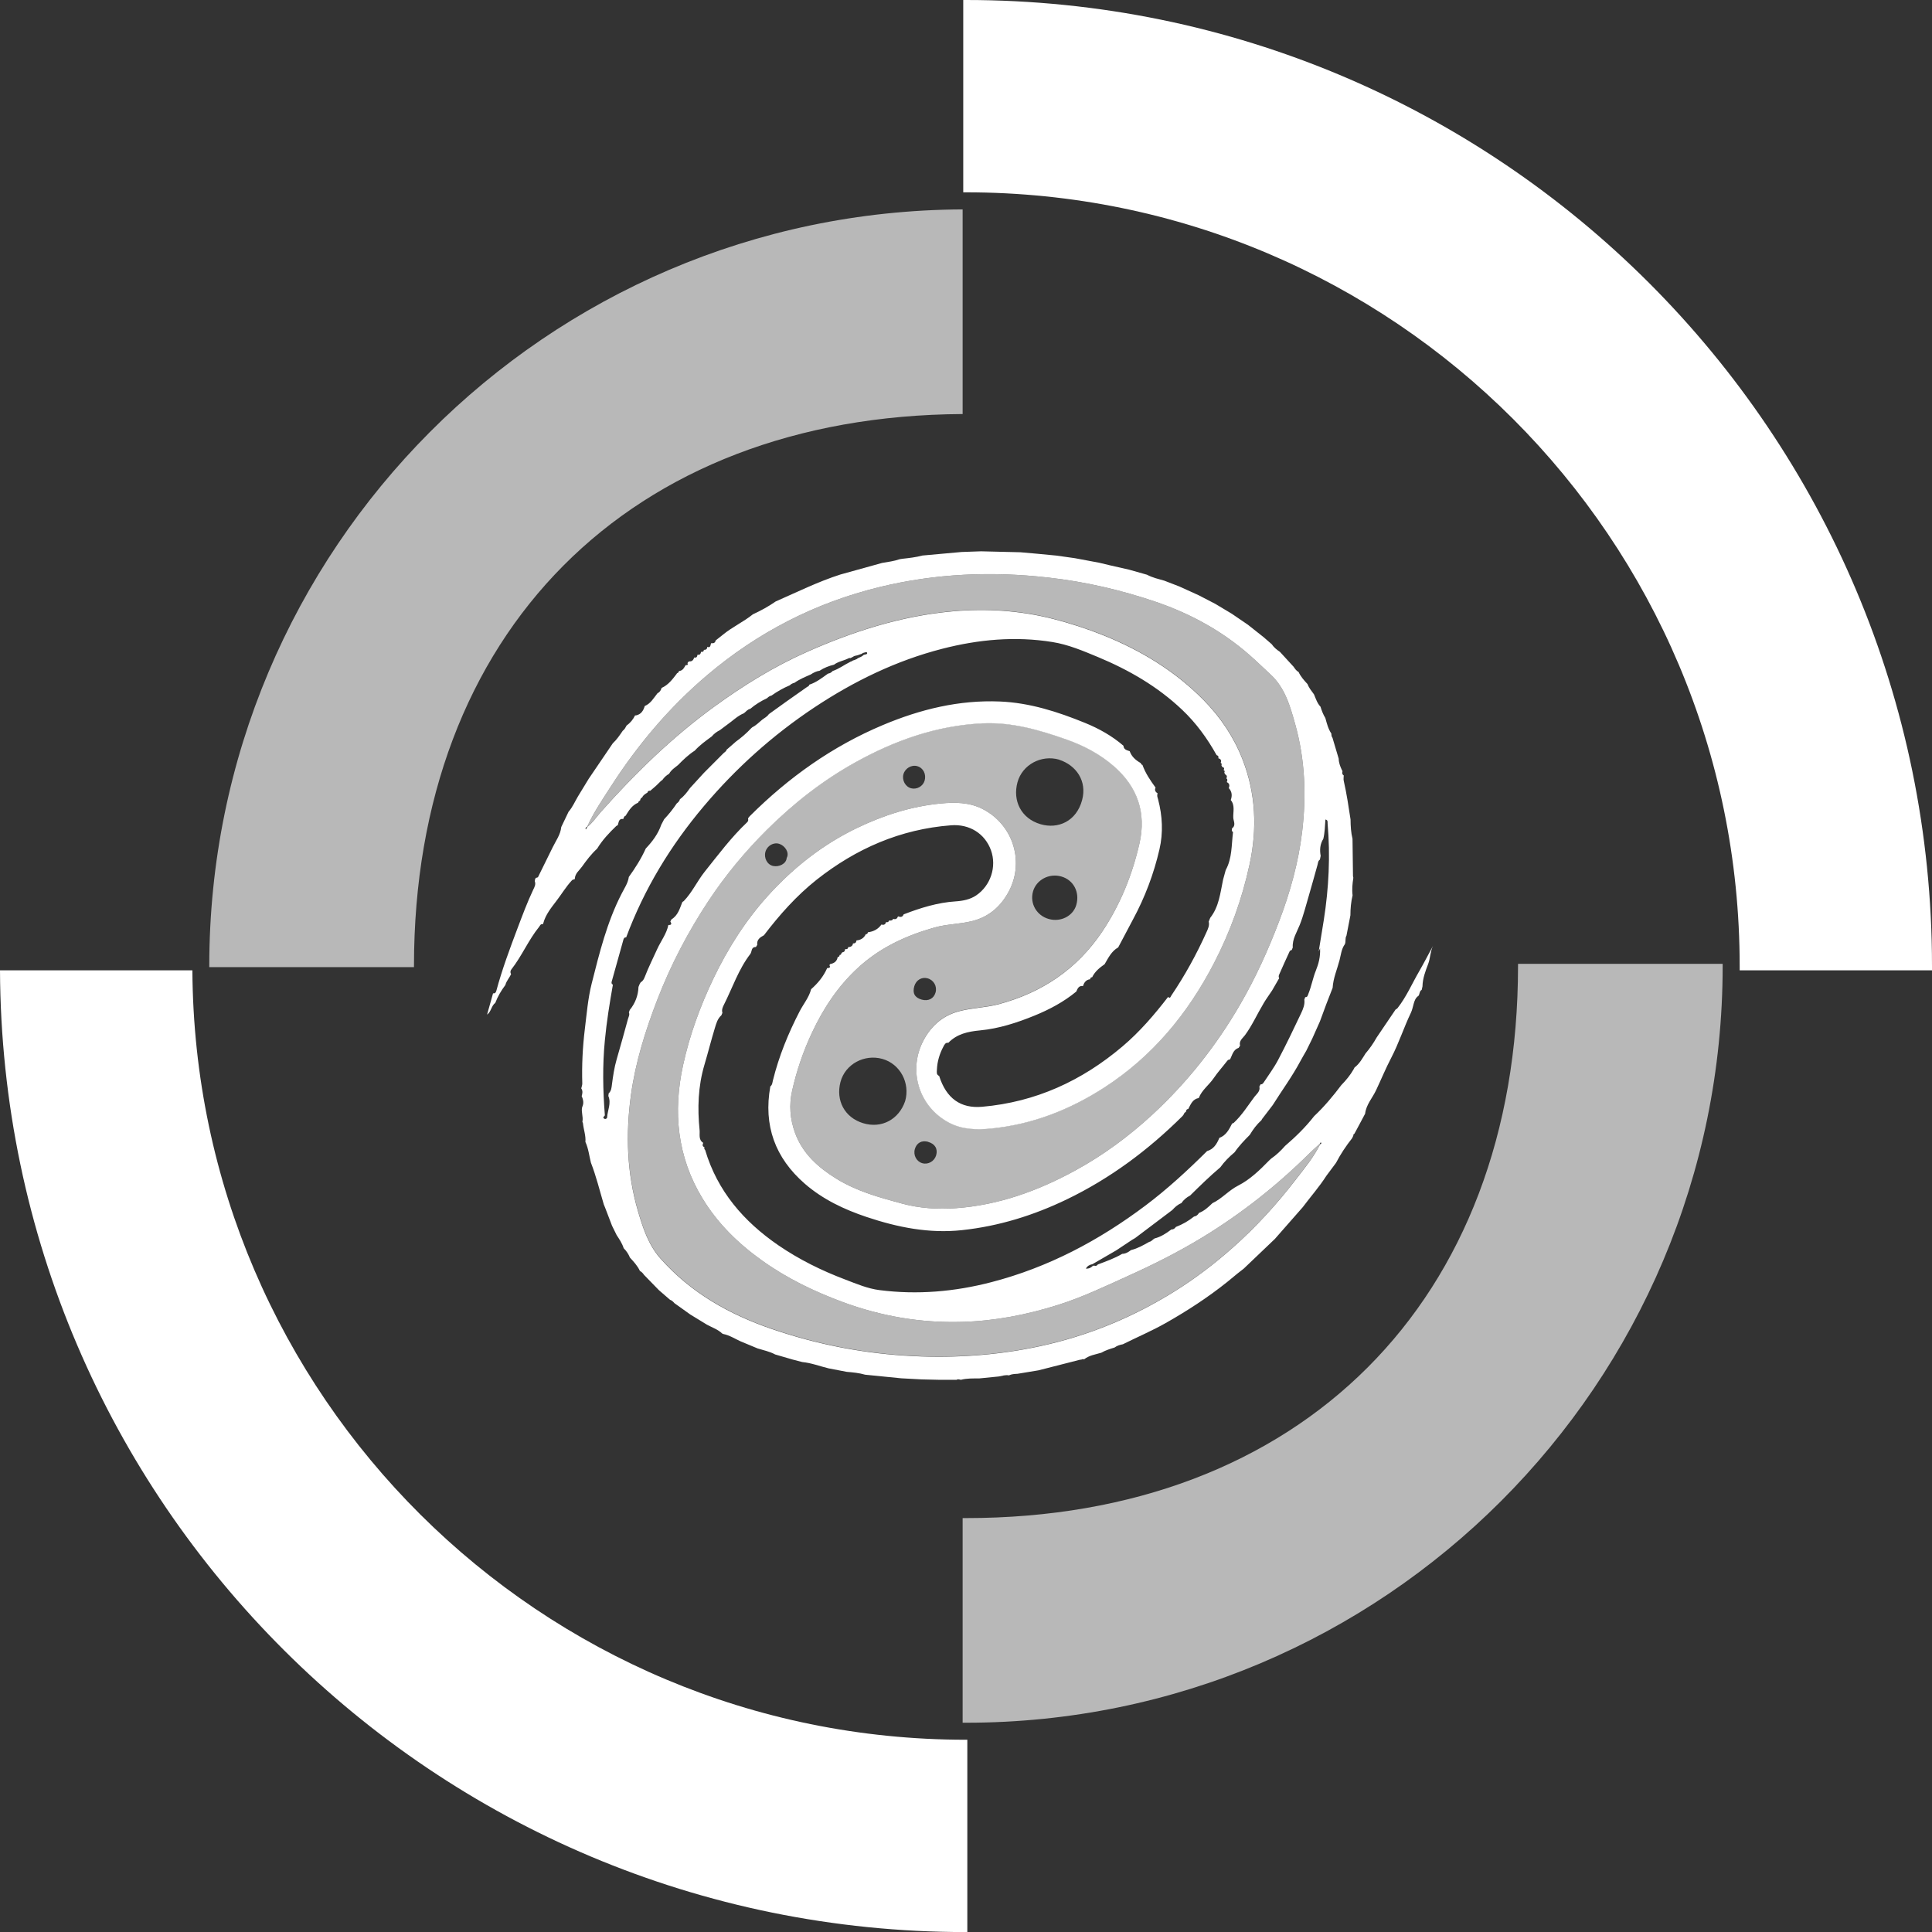 <?xml version="1.0" encoding="UTF-8"?><svg id="Layer_2" xmlns="http://www.w3.org/2000/svg" viewBox="0 0 283.89 283.9"><rect x="0" y="0" width="283.89" height="283.9" fill="#333333" stroke="none"/><defs><style>.cls-1,.cls-2{fill:#fff;}.cls-1,.cls-3{opacity:.65;}</style></defs><g id="Layer_1-2"><path class="cls-2" d="M208.9,145.47c.04-.17.08-.35.12-.52.02-1.16.43-2.24.83-3.29.33-.86.3-1.81.71-2.66-.67,1.23-1.3,2.47-2,3.68-1.06,1.82-1.89,3.78-3.21,5.46-.07.09-.18.14-.28.2-.93,1.37-1.86,2.74-2.79,4.12-.47.84-1.01,1.62-1.63,2.34-.47.74-.89,1.52-1.61,2.06-.05.09-.1.18-.14.27-.49.85-1.11,1.61-1.8,2.31-1.22,1.62-2.52,3.18-4,4.57-1.26,1.62-2.72,3.04-4.27,4.37-.61.7-1.28,1.34-2.05,1.87-.1.1-.21.19-.31.29-1.36,1.4-2.82,2.8-4.51,3.66-1.42.72-2.41,1.94-3.81,2.6-.59.57-1.18,1.13-1.97,1.43-.16.28-.39.48-.73.53-.81.65-1.7,1.16-2.67,1.53-.16.24-.37.38-.66.37-.76.57-1.54,1.09-2.47,1.32-.27.15-.45.45-.78.5-.86.49-1.71.97-2.68,1.21-.38.29-.78.54-1.29.55-1.13.67-2.36,1.1-3.58,1.56-.14.19-.31.27-.54.17-.06.01-.13.02-.19.03-.26.25-.54.44-1.03.41.23-.42.57-.57.96-.65l3.5-2.03c.78-.52,1.56-1.04,2.35-1.56.14-.08.29-.17.43-.25,1.82-1.37,3.64-2.74,5.46-4.12.38-.42.79-.8,1.33-1.01.33-.49.77-.85,1.29-1.12,1.44-1.42,2.88-2.83,4.43-4.14.6-.84,1.32-1.56,2.11-2.22.64-.94,1.43-1.75,2.23-2.56.47-.79,1.02-1.53,1.71-2.15.03-.06.06-.11.09-.17.52-.68,1.04-1.36,1.56-2.04,1.35-2.15,2.86-4.2,4.06-6.45.28-.52.58-1.03.88-1.55.29-.6.59-1.19.88-1.79.37-.84.74-1.67,1.12-2.51.31-.84.62-1.68.93-2.52.31-.81.63-1.61.94-2.42.08-1.41.66-2.71,1.01-4.05.21-.79.27-1.65.78-2.35.19-.4,0-.87.24-1.26.19-1,.39-1.99.58-2.99,0-.99.09-1.98.32-2.94-.11-.86-.02-1.72.11-2.57v-.02c-.02-.07-.03-.15-.05-.22-.02-1.83-.05-3.66-.07-5.49-.23-.94-.28-1.89-.29-2.85-.29-1.9-.57-3.81-1-5.68-.06-.25,0-.53,0-.79-.25-.15-.25-.38-.18-.62-.04-.08-.08-.15-.12-.23-.23-.51-.43-1.03-.44-1.61-.3-1.02-.6-2.04-.91-3.06-.15-.18-.16-.41-.17-.63-.47-.69-.66-1.49-.88-2.28-.32-.52-.54-1.08-.71-1.66-.49-.52-.69-1.18-.96-1.82-.35-.48-.74-.94-.95-1.51-.5-.54-1-1.09-1.31-1.77-.33-.18-.53-.47-.73-.77-.67-.73-1.34-1.46-2.02-2.2-.46-.31-.89-.65-1.2-1.12-.4-.35-.8-.69-1.2-1.04-.77-.61-1.54-1.21-2.3-1.82-.79-.54-1.57-1.07-2.36-1.61-.81-.48-1.61-.97-2.42-1.45-.82-.42-1.63-.85-2.45-1.27-.95-.43-1.89-.86-2.84-1.29-.73-.28-1.47-.56-2.2-.85-.87-.25-1.76-.45-2.56-.88-.87-.25-1.74-.49-2.62-.74-.94-.21-1.88-.43-2.81-.64-.53-.13-1.06-.25-1.59-.38-1.19-.22-2.38-.45-3.58-.67l-2.7-.38c-.97-.09-1.95-.19-2.92-.28-.79-.07-1.58-.14-2.38-.21-1.93-.05-3.85-.09-5.78-.14-.95.03-1.9.07-2.85.1-1.92.17-3.84.35-5.76.52-.97.26-1.97.37-2.97.48-.12.02-.25.04-.37.06-.84.29-1.73.4-2.6.55-2.04.57-4.08,1.13-6.12,1.7-3.28,1.05-6.36,2.58-9.51,3.96-1.06.74-2.18,1.35-3.35,1.89-1.39,1.12-3.03,1.86-4.41,3-.34.28-.7.55-1.05.83-.07.31-.26.46-.59.41-.07,0-.11.02-.12.09-.07.27-.08.63-.53.45-.01.31-.18.46-.49.44-.03.25-.17.34-.42.29-.07.27-.15.51-.51.42l-.03.06c-.04.26-.15.43-.46.35-.13.32-.28.61-.7.57-.16.02-.24.14-.3.27.14.31-.09.28-.27.29-.24.39-.43.83-.98.86-.04.17-.12.3-.31.32v.06c-.63.82-1.25,1.67-2.25,2.11-.09.34-.26.62-.59.77-.56.69-.99,1.52-1.89,1.89h.01c-.2.66-.52,1.21-1.27,1.37-.05,0-.1,0-.15,0-.29.59-.69,1.1-1.24,1.48-.16.29-.3.59-.58.79-.44.65-.88,1.3-1.46,1.84-1.18,1.73-2.35,3.47-3.53,5.2-.53.86-1.06,1.73-1.58,2.59-.45.76-.8,1.59-1.39,2.27-.36.75-.71,1.49-1.07,2.24-.11,1.13-.81,2.04-1.28,3.02-.65,1.35-1.34,2.69-1.99,4.04-.09.19-.13.4-.41.38-.05.05-.1.11-.15.16-.02.12-.04.24-.06.35.19.48-.05.89-.24,1.28-.87,1.84-1.57,3.73-2.29,5.63-1.14,3.02-2.27,6.05-3.11,9.17-.07.25-.17.45-.49.4l-.88,3.13c.62-.43.61-1.28,1.21-1.73.36-.95.87-1.81,1.48-2.62.15-.61.61-1.06.84-1.62-.17-.24-.09-.5.04-.67,1.54-1.97,2.51-4.32,4.08-6.26.14-.18.21-.46.53-.38.04-.04.07-.1.08-.15.34-1.27,1.17-2.28,1.93-3.28.76-.99,1.4-2.07,2.25-2.99.12-.13.23-.18.38-.16.04-.04.07-.08.08-.14.04-.76.65-1.18,1.04-1.73.67-.94,1.37-1.87,2.23-2.65.76-1.26,1.76-2.32,2.82-3.34.07-.04.15-.08.22-.12.15-.41.1-1,.81-.91.07-.18.09-.4.33-.46.48-.77.94-1.56,1.85-1.93.05-.14.11-.26.27-.29.06-.19.08-.41.32-.47.14-.36.46-.53.77-.72.06-.22.19-.31.42-.27.27-.23.54-.47.81-.7.07-.06.13-.12.2-.19.19-.18.37-.36.56-.55.07-.05.14-.1.21-.15h0c.26-.38.59-.68.99-.91.3-.56.83-.89,1.31-1.28.76-.78,1.54-1.53,2.46-2.12h0c.74-.82,1.63-1.45,2.5-2.09.33-.4.73-.69,1.19-.92.56-.42,1.12-.84,1.68-1.26.58-.46,1.15-.95,1.85-1.22.3-.23.52-.57.93-.65.75-.64,1.59-1.15,2.48-1.57.18-.18.38-.33.64-.38.84-.6,1.74-1.11,2.69-1.51.19-.18.41-.31.68-.36.74-.53,1.57-.87,2.4-1.23.4-.27.82-.48,1.3-.55.65-.43,1.37-.71,2.12-.89.63-.48,1.43-.58,2.12-.93.02,0,.03-.01.05-.02.03-.02.07-.03.12-.03.05,0,.1,0,.15.01.03-.04.08-.06.13-.07.13-.07.26-.15.39-.22h.01s.03-.02.05-.02c.04-.03.09-.04.15-.03.03-.01.06-.02.1-.03.27-.04.51-.18.77-.24,0,0,0,0,0,0,.1-.09.22-.14.34-.18.1-.03.21-.04.31-.08.08-.03.16.04.18.11.01.04,0,.08-.02.12-.02.04-.05.05-.09.07-.09.03-.2.05-.29.07-.02,0-.05.01-.07.02-.01,0-.02,0-.03.01,0,0,0,0,0,0,0,0,0,0,0,0-.02.01-.05.02-.07.04,0,0,0,0,0,0,0,0-.02.01-.02.02-.2.23-.53.29-.79.44-.07.04-.18.18-.28.15-.01.01-.03.03-.04.04-.03.02-.06.04-.1.05-.02.01-.05.02-.07.02,0,0-.01,0-.02,0-.04.03-.09.04-.15.04-.11.06-.21.12-.32.18-.03.02-.07.03-.11.03-.02.01-.04.03-.06.04-.86.42-1.62,1.02-2.54,1.32-.18.21-.4.35-.68.38-.87.62-1.71,1.29-2.75,1.63-.04.14-.11.26-.28.3-1.01.71-2.03,1.43-3.04,2.14-.88.63-1.75,1.26-2.63,1.89-.24.38-.65.56-.99.83-.46.38-.88.82-1.43,1.09-.07.06-.14.12-.21.18h.01c-.68.73-1.44,1.37-2.25,1.96-.06.06-.13.11-.19.17-.39.34-.77.67-1.16,1.01-.03.12-.06.24-.2.28v.02c-.08.06-.15.12-.21.17-.97.97-1.93,1.94-2.9,2.91-.69.75-1.37,1.5-2.06,2.25-.42.6-.87,1.19-1.47,1.63-.07.27-.25.46-.47.62-.55.83-1.17,1.6-1.85,2.32-.14.27-.28.53-.42.8-.47,1.36-1.31,2.48-2.28,3.5-.67,1.49-1.54,2.86-2.49,4.18-.13.92-.66,1.67-1.06,2.46-2.15,4.18-3.26,8.7-4.4,13.21-.55,2.19-.73,4.47-1.01,6.73-.32,2.64-.45,5.3-.37,7.97,0,.23-.1.47-.15.7.25.37.18.75.06,1.14.25.53.34,1.07.07,1.62-.17.71.19,1.41.04,2.12v.03c.03.07.06.15.08.22.09.92.44,1.8.36,2.74.45.97.55,2.03.81,3.05.78,2,1.28,4.08,1.89,6.13.07.16.14.32.2.49l1.01,2.64c.23.46.46.92.68,1.38.4.61.81,1.21,1.03,1.92.4.4.71.86.92,1.38.56.61,1.12,1.21,1.47,1.97.25.13.44.32.59.56.73.75,1.46,1.5,2.19,2.25.55.47,1.09.95,1.64,1.42.27.09.47.29.65.5.78.56,1.56,1.11,2.34,1.67.81.49,1.61.99,2.42,1.48.76.42,1.61.69,2.26,1.31.06.02.11.04.16.07.91.18,1.69.69,2.52,1.07l2.52,1.05c.87.27,1.78.45,2.59.89.86.25,1.72.5,2.58.75.46.12.93.24,1.39.36,1.34.13,2.59.62,3.88.93.89.17,1.78.34,2.66.51.91.08,1.82.16,2.7.42,1.77.18,3.54.35,5.31.53.99.05,1.98.1,2.97.16.86.02,1.72.04,2.57.06.86,0,1.73,0,2.59,0,.21-.14.42-.04.63,0,.88-.23,1.78-.2,2.67-.2.97-.1,1.94-.19,2.91-.29.49-.09.97-.26,1.48-.16.39-.19.82-.21,1.25-.23,1.03-.17,2.06-.34,3.09-.51,2.05-.52,4.1-1.05,6.15-1.57.04-.02.07-.02.1.02.14-.09.3-.13.46-.07.74-.59,1.67-.71,2.53-.97.61-.35,1.27-.56,1.94-.76.36-.27.78-.4,1.22-.48,2.1-1.05,4.25-1.96,6.3-3.12,3.16-1.79,6.19-3.76,9.03-6.03.51-.42,1.02-.83,1.52-1.25.3-.24.6-.47.91-.71l4.58-4.37c1.37-1.56,2.73-3.11,4.1-4.67,1.15-1.54,2.43-2.98,3.47-4.61.47-.63.94-1.26,1.41-1.89.67-1.29,1.47-2.49,2.37-3.63.06-.13.12-.25.18-.38-.03-.14.04-.21.15-.27.15-.28.3-.56.45-.83.38-.71.75-1.41,1.13-2.12.15-1.33,1.07-2.3,1.61-3.45.75-1.59,1.42-3.22,2.23-4.77,1.12-2.15,1.85-4.45,2.89-6.62.19-.4.28-.86.4-1.29.13-.47.28-.91.72-1.2.18-.26.12-.62.4-.83ZM185.66,147.45c.39-.66.85-1.28,1.27-1.92.34-.6.68-1.2,1.03-1.79-.12-.21-.06-.42.03-.6.5-1.14,1.01-2.27,1.53-3.39.04-.08.19-.11.29-.16.05-.12.1-.24.15-.36-.09-1.23.6-2.25,1.02-3.31.57-1.43.92-2.92,1.36-4.38.44-1.47.83-2.96,1.25-4.43.08-.28.07-.61.36-.8.04-.18.07-.37.11-.55-.16-.88-.1-1.72.39-2.5.22-.93.24-1.88.31-2.84.4.08.3.38.32.58.41,4.75.18,9.48-.56,14.19-.24,1.54-.5,3.08-.75,4.62.05-.11.09-.22.2-.48.07,1.25-.22,2.31-.62,3.3-.45,1.12-.65,2.32-1.11,3.44-.09.22-.11.48-.45.45-.04.12-.08.24-.13.36.1.72-.18,1.37-.46,1.98-1.1,2.32-2.2,4.63-3.4,6.9-.61,1.16-1.4,2.21-2.12,3.31-.1.15-.23.29-.44.26l-.19.33c.18.68-.42,1.11-.7,1.48-.98,1.31-1.85,2.72-3.06,3.85-.06.05-.15.07-.24.1-.45.87-.88,1.75-1.89,2.12l-.02.07c-.36.84-.82,1.59-1.77,1.86-2.86,2.84-5.82,5.57-9.05,8-6.85,5.15-14.3,9.1-22.64,11.26-5.41,1.41-10.9,1.88-16.45,1.17-1.74-.22-3.37-.92-5-1.54-3.47-1.31-6.78-2.94-9.85-5.04-5.11-3.51-8.97-7.97-10.77-14.02-.14-.1-.14-.25-.1-.4h0c-.36-.13-.27-.38-.18-.64-.73-.44-.47-1.27-.53-1.85-.33-3.23-.23-6.46.71-9.62.53-1.78.98-3.59,1.52-5.36.21-.68.39-1.41.97-1.91.05-.12.1-.24.15-.36-.14-.44.05-.86.23-1.21,1.26-2.5,2.14-5.19,3.87-7.44.26-.34.09-1.05.82-1.02.07-.11.13-.21.2-.32-.1-.77.42-1.11.98-1.41,2.28-2.99,4.77-5.8,7.73-8.15,5.81-4.59,12.33-7.44,19.77-8.01,2.7-.21,4.99,1.22,5.87,3.69.85,2.38-.04,5.17-2.19,6.62-.88.59-1.94.8-3,.87-2.67.17-5.18.96-7.65,1.91-.14.36-.39.45-.74.31-.04-.02-.08,0-.11.02-.12.33-.34.44-.67.33-.14.24-.35.29-.61.23h0c-.07.23-.23.31-.45.24-.1.35-.32.48-.68.36-.49.69-1.17,1.04-1.99,1.14-.04.16-.1.3-.3.28v-.02c-.27.59-.75.88-1.38.94h0c-.04.3-.19.46-.51.43h0c-.05.41-.34.53-.71.56-.03.25-.18.33-.42.28-.04.01-.05.04-.04.08-.04.18-.08.35-.31.36-.07.04-.14.09-.21.13-.03.16-.08.3-.28.3-.02.17-.07.31-.28.29h0c-.1.62-.5.93-1.1,1.04l-.12.16c.24.42-.08.41-.33.44-.54,1.23-1.37,2.23-2.37,3.11h.01c-.31,1.2-1.12,2.15-1.68,3.23-1.68,3.25-3.05,6.6-3.93,10.16-.08.31-.08.67-.38.88-1.03,5.73.69,10.5,5.08,14.31,2.65,2.3,5.77,3.77,9.08,4.88,4.55,1.52,9.17,2.45,14,1.93,5.42-.58,10.53-2.17,15.42-4.53,6.38-3.08,11.97-7.25,16.98-12.23.08-.08.14-.19.21-.29.05-.14.11-.27.28-.3.06-.19.06-.43.35-.45v.02c.37-.7.64-1.48,1.57-1.64h-.01c.45-1.18,1.5-1.9,2.18-2.9.58-.86,1.29-1.64,1.92-2.46.13-.18.26-.31.49-.3.33-.64.45-1.44,1.27-1.71.07-.11.14-.22.21-.33-.21-.7.42-1.12.71-1.52,1.07-1.45,1.79-3.1,2.71-4.63ZM98.21,135.91c-.26,1.31-1.1,2.36-1.64,3.55-.61,1.35-1.28,2.67-1.81,4.05-.13.32-.27.65-.61.82-.06.1-.12.2-.18.31-.05.13-.1.25-.15.38-.05,1.27-.48,2.4-1.28,3.38l-.13.36c.15.34-.04.64-.13.95-.55,1.99-1.09,3.98-1.67,5.96-.35,1.21-.53,2.44-.69,3.68-.06.46-.09.96-.48,1.31-.02.13-.03.25-.05.38.46,1.08-.12,2.1-.18,3.15,0,.15-.23.31-.42.19-.32-.2.02-.33.09-.49-.29-3.68-.36-7.35,0-11.03.26-2.74.7-5.46,1.18-8.17-.29-.15-.2-.39-.13-.62.55-1.96,1.09-3.91,1.64-5.87.06-.23.11-.48.44-.46,2.65-7.12,6.53-13.5,11.43-19.3,4.73-5.6,10.13-10.44,16.24-14.5,5.81-3.85,12.01-6.87,18.78-8.61,5.33-1.37,10.72-1.87,16.18-.99,2.33.37,4.51,1.3,6.68,2.2,4.56,1.9,8.79,4.34,12.39,7.76,2.05,1.94,3.69,4.2,5.06,6.66.24.07.33.22.25.46.36.1.51.31.34.68v-.02c.19.09.17.24.12.39.04.08.08.15.12.23.26.06.35.2.2.46h0c.2.08.17.23.1.38.04.08.08.15.12.23h-.02c.29.14.35.35.19.62h.02c.2.11.14.28.08.46-.03.03-.03.06,0,.09.4.19.4.51.27.87h0c.48.51.52,1.11.29,1.75.65.78.33,1.74.37,2.6.02.48.44,1.12-.19,1.56-.01.13-.02.25-.03.38.06.06.18.13.18.19-.23,1.87-.12,3.82-1.07,5.55-.13.47-.26.95-.39,1.42-.41,1.94-.59,3.96-1.89,5.61-.07.18-.15.37-.22.55.14.57-.11,1.07-.32,1.54-1.46,3.25-3.17,6.36-5.17,9.32-.13.2-.16.49-.48.21-2.02,2.62-4.16,5.12-6.7,7.27-5.97,5.06-12.76,8.18-20.62,8.87-3.15.28-5.27-1.22-6.32-4.53-.44-.19-.34-.57-.33-.92.05-1.21.39-2.34.96-3.4.16-.29.29-.61.72-.55,1.27-1.31,2.88-1.65,4.63-1.82,2.79-.26,5.46-1.13,8.04-2.18,2.2-.9,4.29-2.01,6.13-3.53.19-.44.37-.9.99-.81.16-.54.46-.93,1.05-1,.02-.17.08-.31.29-.29h0c.4-.84,1.1-1.41,1.85-1.93h-.01c.54-.92,1-1.9,1.99-2.46h0c.72-1.36,1.44-2.73,2.17-4.1,1.76-3.26,3.06-6.7,3.89-10.3.57-2.45.44-4.92-.2-7.36-.08-.29-.21-.56-.06-.86-.31-.21-.5-.46-.31-.86h0c-.76-1.04-1.49-2.11-1.93-3.34h-.07c-.07-.1-.14-.18-.21-.27h.02c-.72-.41-1.33-.93-1.61-1.74h0c-.41-.14-.88-.22-.92-.8-1.68-1.45-3.6-2.52-5.63-3.35-4.02-1.64-8.15-2.97-12.53-3.15-6-.25-11.7,1.15-17.19,3.46-7.42,3.12-13.85,7.7-19.53,13.36-.11.1-.19.23-.28.35.03.2.07.38-.13.57-2.34,2.21-4.25,4.78-6.25,7.28-1.1,1.39-1.83,3.02-3.06,4.3-.06.06-.14.09-.21.13-.38.96-.64,1.98-1.61,2.57l-.16.32c.25.36.14.52-.29.5ZM193.97,168.17c-.96,1.89-2.29,3.52-3.58,5.18-2.76,3.58-5.79,6.91-9.18,9.92-2.68,2.38-5.52,4.55-8.56,6.45-6.12,3.83-12.71,6.55-19.77,8.08-6.15,1.33-12.37,1.77-18.65,1.47-7.14-.34-14.09-1.68-20.83-3.99-6.24-2.14-11.89-5.32-16.35-10.35-1.77-2-2.57-4.46-3.3-6.94-1.65-5.63-1.83-11.36-1.03-17.14.67-4.82,2.12-9.41,3.86-13.94,1.99-5.15,4.53-10.01,7.57-14.6,2.48-3.74,5.34-7.19,8.53-10.36,3.9-3.88,8.2-7.26,13.01-9.93,5.82-3.23,11.98-5.42,18.72-5.73,4.3-.19,8.32.97,12.31,2.38,2.52.89,4.85,2.11,6.88,3.86,3.53,3.04,4.87,6.87,3.83,11.42-1.06,4.63-2.82,8.99-5.48,12.96-3.69,5.49-8.79,8.92-15.15,10.64-1.93.52-3.92.53-5.85,1.04-2.34.61-4.01,2.05-5.14,4.08-2.5,4.46-.86,9.93,3.66,12.31,1.93,1.01,4.03,1.06,6.16.85,6.06-.6,11.54-2.74,16.63-6.02,7.11-4.59,12.29-10.88,16.14-18.31,2.37-4.58,4.12-9.42,5.21-14.47,1.14-5.25.93-10.46-1.06-15.51-1.28-3.26-3.21-6.12-5.65-8.61-4.19-4.27-9.19-7.31-14.72-9.54-2.41-.97-4.86-1.76-7.37-2.41-4.88-1.25-9.84-1.58-14.84-1.13-7.48.67-14.54,2.92-21.37,5.95-4.83,2.14-9.3,4.9-13.57,8-6.22,4.51-11.68,9.83-16.76,15.55-.65.74-1.2,1.58-1.98,2.19-.07.12-.13.24-.2.35-.02-.02-.05-.04-.05-.07,0-.15.07-.27.23-.31.96-2.11,2.27-4.03,3.52-5.97,3.93-6.1,8.57-11.6,14.11-16.3,7.44-6.31,15.89-10.66,25.39-12.97,8.16-1.98,16.39-2.33,24.71-1.39,5.44.61,10.74,1.83,15.89,3.59,5.03,1.72,9.67,4.25,13.71,7.79,1.04.91,2.03,1.88,3.05,2.82,2.18,1.99,2.93,4.71,3.68,7.4,1.44,5.16,1.64,10.44,1.01,15.73-.54,4.52-1.75,8.88-3.37,13.14-1.6,4.22-3.45,8.31-5.71,12.21-3.48,6.03-7.76,11.45-12.86,16.18-3.47,3.21-7.27,6.02-11.43,8.29-5.47,2.98-11.23,5.07-17.49,5.52-2.68.19-5.34.03-7.95-.68-3.34-.9-6.68-1.82-9.66-3.67-2.66-1.65-4.93-3.67-6.04-6.7-.74-2.02-.91-4.12-.43-6.22.66-2.94,1.63-5.78,2.91-8.51,1.67-3.57,3.8-6.8,6.72-9.5,3.24-3,7.08-4.77,11.28-5.96,1.84-.52,3.74-.49,5.59-.96,2.35-.6,4.01-2.03,5.17-4.04,2.58-4.46.88-10.1-3.71-12.43-1.94-.98-4.04-1-6.18-.79-4.31.42-8.34,1.72-12.22,3.58-5.04,2.42-9.34,5.81-13.07,9.92-3.31,3.65-5.93,7.78-8.06,12.22-1.95,4.08-3.5,8.32-4.46,12.73-1.5,6.85-.86,13.46,2.85,19.57,2.21,3.65,5.21,6.59,8.67,9.07,3.69,2.65,7.71,4.6,11.96,6.17,5.66,2.09,11.48,3.08,17.49,2.91,4.8-.13,9.49-1.04,14.08-2.48,3.6-1.13,6.98-2.75,10.4-4.3,3.77-1.7,7.44-3.55,10.96-5.7,5.66-3.46,10.85-7.55,15.57-12.23.51-.51,1.05-.98,1.58-1.46.06-.07.08-.27.2-.16.09.08-.04.19-.15.23Z"/><path class="cls-1" d="M86.27,121.49c.97-2.11,2.27-4.03,3.52-5.97,3.93-6.1,8.57-11.6,14.11-16.3,7.44-6.31,15.89-10.66,25.39-12.97,8.16-1.98,16.39-2.33,24.71-1.39,5.44.61,10.74,1.83,15.89,3.59,5.03,1.72,9.67,4.25,13.71,7.79,1.04.91,2.03,1.88,3.05,2.82,2.18,1.99,2.93,4.71,3.68,7.4,1.44,5.16,1.64,10.44,1.01,15.73-.54,4.52-1.75,8.88-3.37,13.14-1.6,4.22-3.45,8.31-5.71,12.21-3.48,6.03-7.76,11.45-12.86,16.18-3.47,3.21-7.27,6.02-11.43,8.29-5.47,2.98-11.23,5.07-17.49,5.52-2.68.19-5.34.03-7.95-.68-3.34-.9-6.68-1.82-9.66-3.67-2.66-1.65-4.93-3.67-6.04-6.7-.74-2.02-.91-4.12-.43-6.22.66-2.94,1.63-5.78,2.91-8.51,1.67-3.57,3.8-6.8,6.72-9.5,3.24-3,7.08-4.77,11.28-5.96,1.84-.52,3.74-.49,5.59-.96,2.35-.6,4.01-2.03,5.17-4.04,2.58-4.46.88-10.1-3.71-12.43-1.94-.98-4.04-1-6.18-.79-4.31.42-8.34,1.72-12.22,3.58-5.04,2.42-9.34,5.81-13.07,9.92-3.31,3.65-5.93,7.78-8.06,12.22-1.95,4.08-3.5,8.32-4.46,12.73-1.5,6.85-.86,13.46,2.85,19.57,2.21,3.65,5.21,6.59,8.67,9.07,3.69,2.65,7.71,4.6,11.96,6.17,5.66,2.09,11.48,3.08,17.49,2.91,4.8-.13,9.49-1.04,14.08-2.48,3.6-1.13,6.98-2.75,10.4-4.3,3.77-1.7,7.44-3.55,10.96-5.7,5.66-3.46,10.85-7.55,15.57-12.23.51-.51,1.05-.98,1.58-1.46l.05.07c-.96,1.88-2.29,3.52-3.58,5.18-2.76,3.58-5.79,6.91-9.18,9.92-2.68,2.38-5.52,4.55-8.56,6.45-6.12,3.83-12.71,6.55-19.77,8.08-6.15,1.33-12.37,1.77-18.65,1.47-7.14-.34-14.09-1.68-20.83-3.99-6.24-2.14-11.89-5.32-16.35-10.35-1.77-2-2.57-4.46-3.3-6.94-1.65-5.63-1.83-11.36-1.03-17.14.67-4.82,2.12-9.41,3.86-13.94,1.99-5.15,4.53-10.01,7.57-14.6,2.48-3.74,5.34-7.19,8.53-10.36,3.9-3.88,8.2-7.26,13.01-9.93,5.82-3.23,11.98-5.42,18.72-5.73,4.3-.19,8.32.97,12.31,2.38,2.52.89,4.85,2.11,6.88,3.86,3.53,3.04,4.87,6.87,3.83,11.42-1.06,4.63-2.82,8.99-5.48,12.96-3.69,5.49-8.79,8.92-15.15,10.64-1.93.52-3.92.53-5.85,1.04-2.34.61-4.01,2.05-5.14,4.08-2.5,4.46-.86,9.93,3.66,12.31,1.93,1.01,4.03,1.06,6.16.85,6.06-.6,11.54-2.74,16.63-6.02,7.11-4.59,12.29-10.88,16.14-18.31,2.37-4.58,4.12-9.42,5.21-14.47,1.14-5.25.93-10.46-1.06-15.51-1.28-3.26-3.21-6.12-5.65-8.61-4.19-4.27-9.19-7.31-14.72-9.54-2.41-.97-4.86-1.76-7.37-2.41-4.88-1.25-9.84-1.58-14.84-1.13-7.48.67-14.54,2.92-21.37,5.95-4.83,2.14-9.3,4.9-13.57,8-6.22,4.51-11.68,9.83-16.76,15.55-.65.74-1.2,1.58-1.98,2.19l-.02-.03ZM133,161.81c.77-2.67-.73-5.47-3.33-6.21-2.65-.75-5.48.76-6.17,3.39-.71,2.72.61,5.22,3.32,6.05,2.74.84,5.27-.57,6.18-3.23ZM155.62,111.62c-2.62-.75-5.41.75-6.11,3.33-.73,2.68.5,5.31,3.39,6.16,2.55.75,5.27-.4,6.11-3.56.74-2.77-.85-5.1-3.39-5.92ZM154.12,135.04c1.75.49,3.56-.44,4.03-2.06.54-1.88-.4-3.68-2.21-4.19-1.79-.51-3.67.5-4.15,2.21-.49,1.77.53,3.54,2.33,4.04ZM115.61,126.04c.41-.77-.27-1.77-1.09-2.04-.84-.28-1.78.26-2.04,1.14-.27.92.25,1.93,1.14,2.11.83.17,1.91-.29,1.98-1.2ZM135.86,114.73c.28-.96-.19-1.9-1.08-2.15-.85-.24-1.79.32-2.03,1.19-.24.88.29,1.84,1.13,2.06.83.22,1.74-.29,1.98-1.11ZM135.42,146.88c.98.28,1.79-.13,2.05-1.04.26-.92-.27-1.85-1.2-2.09-.85-.22-1.66.27-1.92,1.16-.3,1.03.06,1.68,1.07,1.97ZM136.38,167.78c-.93-.26-1.69.15-1.95,1.06-.26.89.23,1.83,1.09,2.08.86.25,1.78-.28,2.04-1.16.27-.94-.17-1.69-1.18-1.97Z"/><g class="cls-3"><path class="cls-2" d="M60.83,142.11c0-.05,0-.11,0-.16,0-49.02,31.67-80.84,80.62-81.11v-30.07c-61.18.27-110.7,49.94-110.7,111.18,0,.05,0,.11,0,.16h30.07Z"/><path class="cls-2" d="M253.13,141.63h-30.07c0,.11,0,.21,0,.32,0,49.18-31.93,81.12-81.12,81.12-.16,0-.33,0-.49,0v30.07c.16,0,.33,0,.49,0,61.41,0,111.19-49.78,111.19-111.19,0-.11,0-.21,0-.32Z"/></g><path class="cls-2" d="M142.15,255.64c-.07,0-.14,0-.2,0-62.58,0-113.34-50.56-113.68-113.06H0c.34,78.11,63.76,141.32,141.94,141.32.07,0,.14,0,.2,0v-28.26Z"/><path class="cls-2" d="M141.54,0v28.26c.13,0,.27,0,.4,0,62.79,0,113.69,50.9,113.69,113.69,0,.21,0,.42,0,.63h28.26c0-.21,0-.42,0-.63C283.89,63.55,220.34,0,141.94,0c-.13,0-.27,0-.4,0Z"/></g></svg>